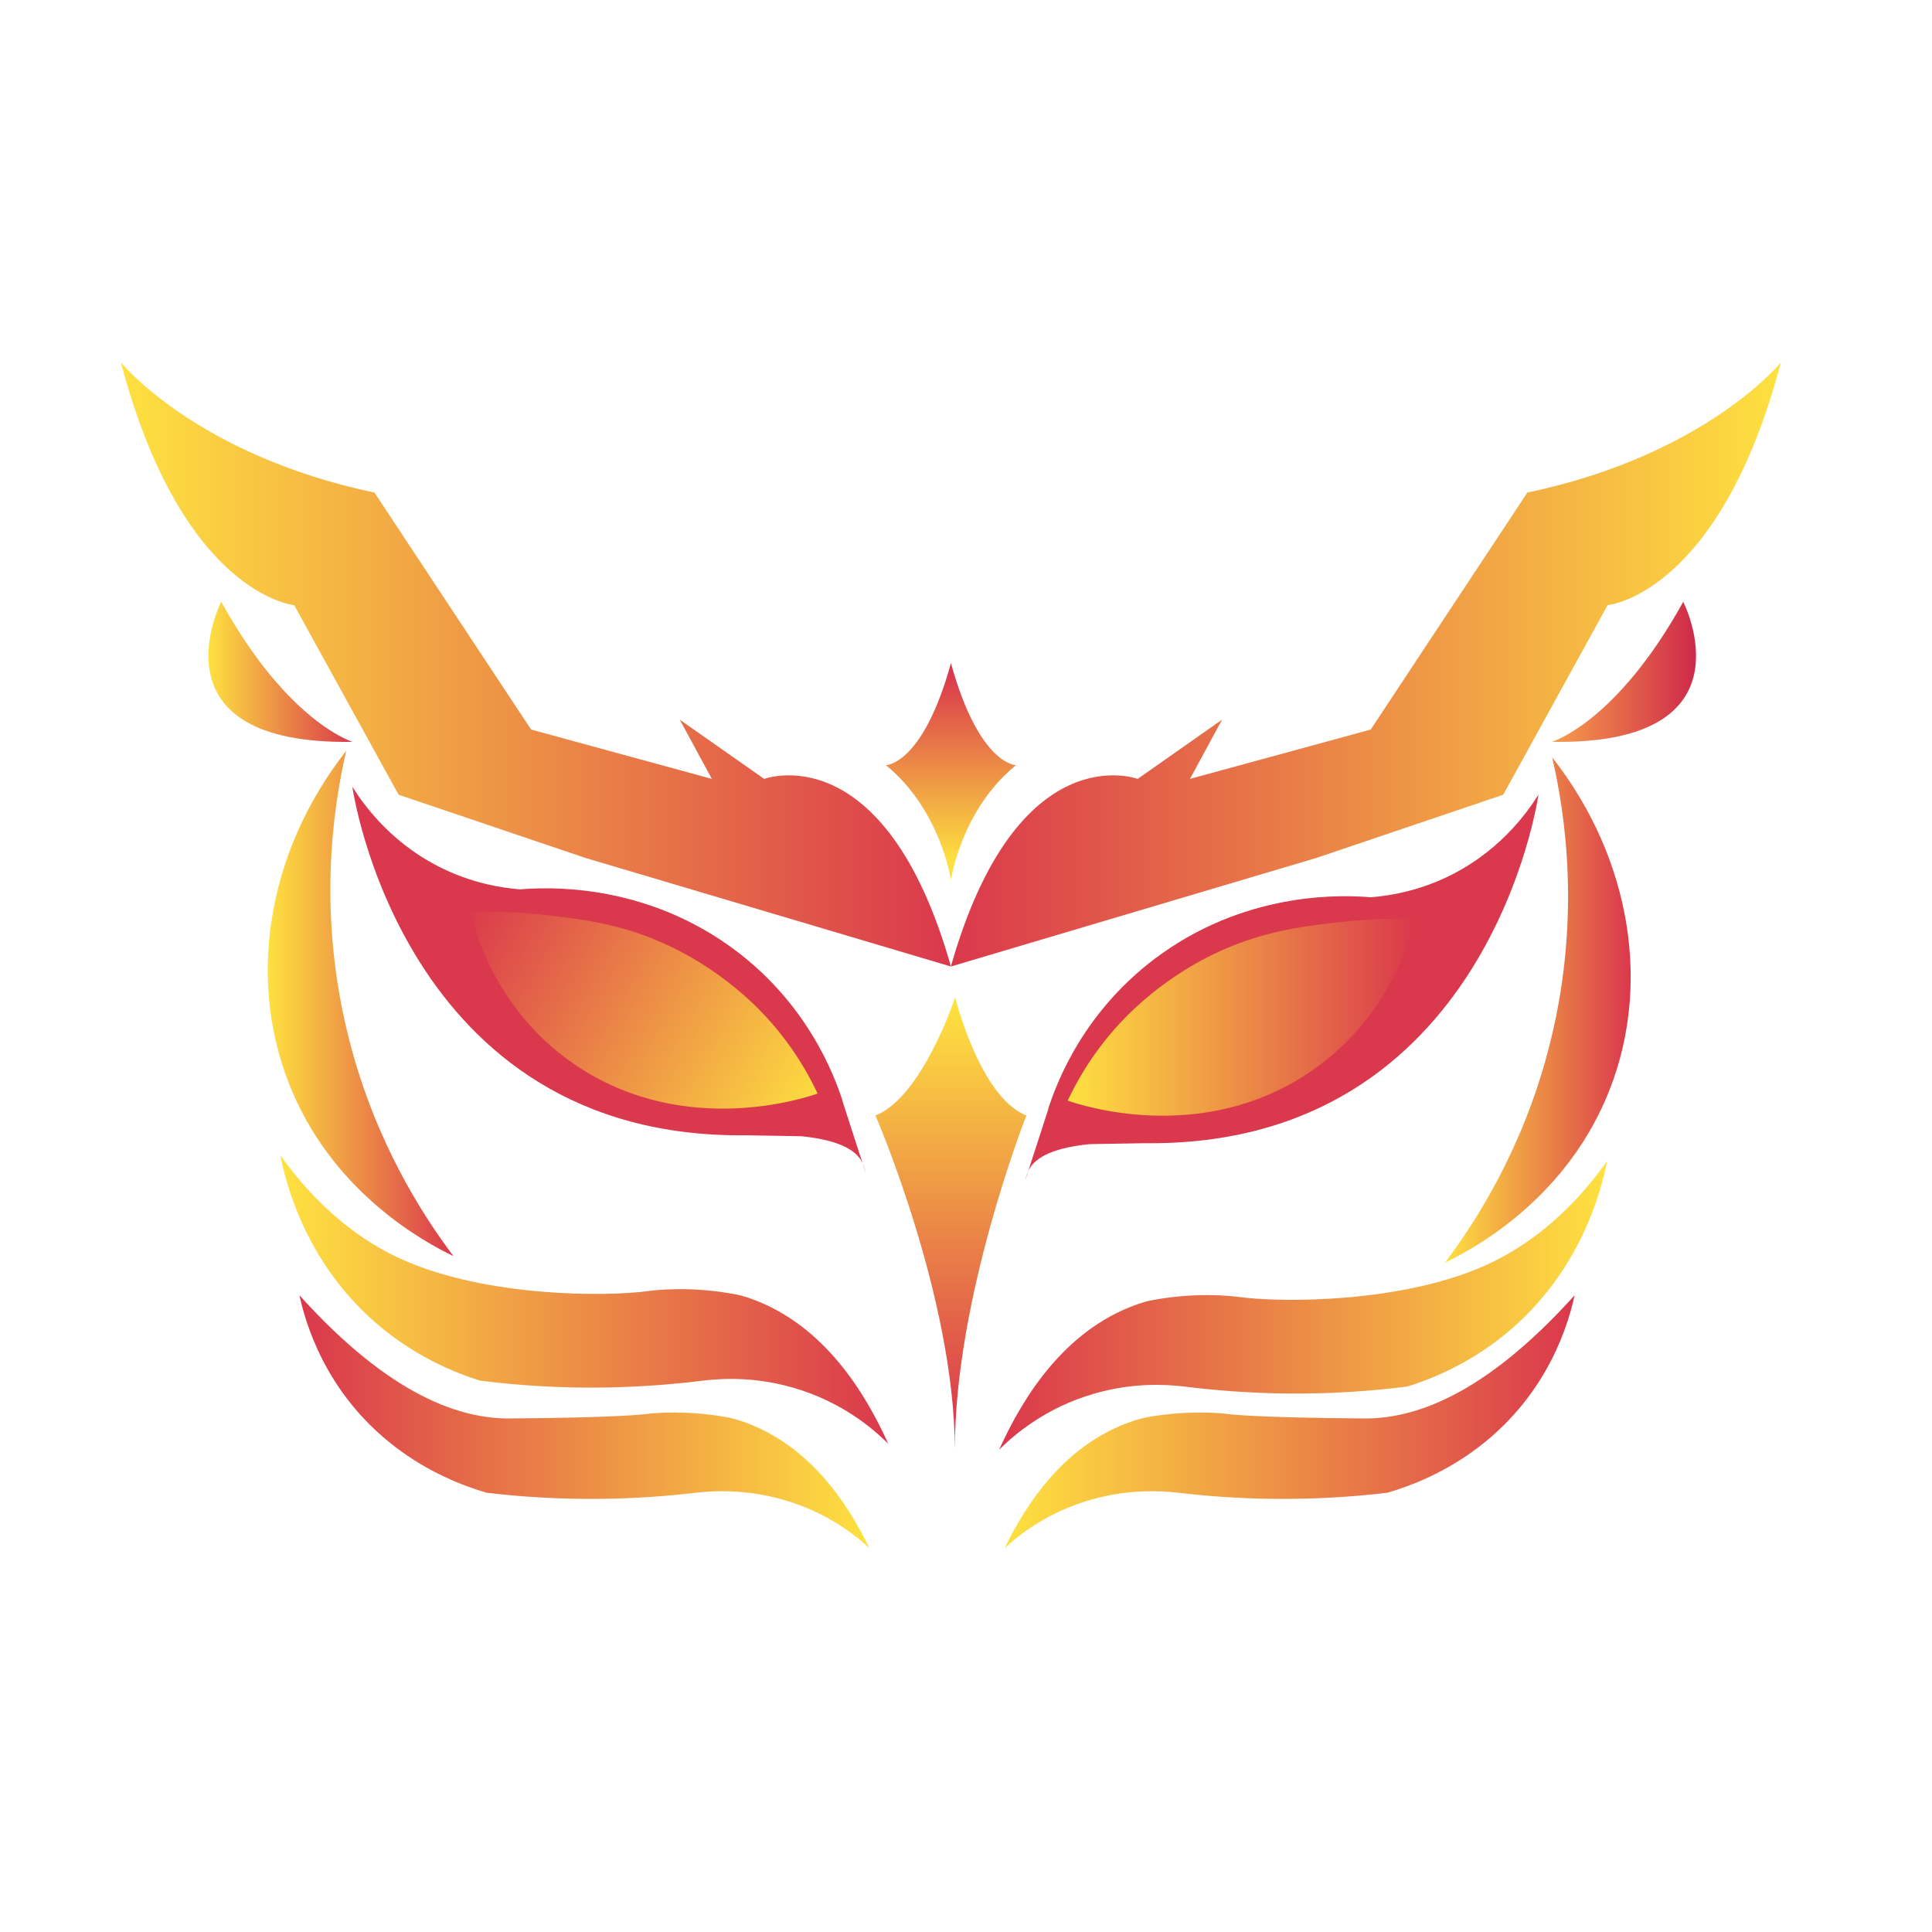 <svg width="512" height="512" viewBox="0 0 512 512" fill="none" xmlns="http://www.w3.org/2000/svg">
<path d="M272 295.619C272 295.619 253.047 343.58 253.047 384C252.879 343.58 232 295.619 232 295.619C244.432 290.735 253.047 264.497 253.047 264.497V264C253.047 264 259.568 290.735 272 295.619Z" fill="url(#paint0_linear_67_21)"/>
<path d="M277.804 293.798C279.993 287.038 287.289 267.338 307.887 252.715C331.6 235.857 356.661 237.237 363.256 237.789C368.139 237.402 374.902 236.271 382.226 232.988C396.763 226.504 404.564 215.606 407.707 210.584C407.707 210.584 394.658 304.006 303.397 302.958C298.514 303.041 293.631 303.123 288.748 303.206C277.663 304.31 273.847 307.455 272.528 310.269C272.051 311.29 271.714 312.615 271.742 312.615C271.77 312.615 275.025 302.544 277.86 293.77L277.804 293.798Z" fill="#DA384C"/>
<path d="M223.277 291.701C221.089 284.941 213.792 265.241 193.194 250.618C169.481 233.76 144.42 235.14 137.826 235.692C132.943 235.306 126.179 234.174 118.855 230.891C104.318 224.407 96.517 213.509 93.374 208.487C93.374 208.487 106.423 301.909 197.684 300.861C202.567 300.944 207.45 301.027 212.333 301.109C223.418 302.213 227.234 305.358 228.553 308.173C229.03 309.193 229.367 310.518 229.339 310.518C229.311 310.518 226.056 300.447 223.221 291.673L223.277 291.701Z" fill="#DA384C"/>
<path d="M32 96C32 96 51.869 120.583 99.239 130.544L140.744 193.34L188.648 206.418C185.813 201.176 182.979 195.961 180.145 190.719C187.609 195.961 195.046 201.176 202.511 206.418C202.511 206.418 234.446 194.388 252.014 256.136L155.14 227.359L105.637 210.612L77.967 160.369C77.967 160.369 48.333 157.748 32.028 96H32Z" fill="url(#paint1_linear_67_21)"/>
<path d="M472.001 96C472.001 96 452.132 120.583 404.762 130.544L363.256 193.34L315.353 206.418C318.187 201.176 321.022 195.961 323.856 190.719C316.391 195.961 308.954 201.176 301.49 206.418C301.49 206.418 269.554 194.388 251.987 256.136L348.86 227.359L398.363 210.612L426.033 160.369C426.033 160.369 455.668 157.748 471.972 96H472.001Z" fill="url(#paint2_linear_67_21)"/>
<path d="M411.328 200.651C414.779 215.523 419.27 244.3 410.261 278.457C403.414 304.42 391.431 323.347 382.928 334.632C390.505 330.962 413.797 318.436 425.5 291.37C438.128 262.234 432.431 227.552 411.3 200.651H411.328Z" fill="url(#paint3_linear_67_21)"/>
<path d="M91.772 198.913C88.321 213.785 83.831 242.562 92.839 276.719C99.686 302.682 111.669 321.609 120.172 332.894C112.595 329.224 89.303 316.698 77.601 289.632C64.972 260.496 70.669 225.814 91.801 198.913H91.772Z" fill="url(#paint4_linear_67_21)"/>
<path d="M425.864 307.759C413.881 324.561 401.225 332.038 392.862 335.68C370.945 345.227 339.907 345.282 328.289 343.709C325.651 343.351 316.615 342.44 305.221 344.592C303.902 344.841 302.555 345.227 300.984 345.806C281.957 352.676 271.012 370.39 264.782 384.185C268.627 380.35 276.934 373.121 289.843 369.369C299.917 366.416 308.617 366.83 313.752 367.437C321.722 368.431 330.618 369.148 340.328 369.286C352.479 369.451 363.452 368.651 373.021 367.437C379.841 365.285 389.382 361.312 398.783 353.67C418.876 337.308 424.348 315.512 425.892 307.786L425.864 307.759Z" fill="url(#paint5_linear_67_21)"/>
<path d="M74.318 306.186C86.301 322.989 98.958 330.466 107.32 334.108C129.238 343.654 160.275 343.709 171.893 342.137C174.531 341.778 183.568 340.867 194.961 343.019C196.28 343.268 197.627 343.654 199.199 344.233C218.225 351.104 229.17 368.817 235.4 382.612C231.555 378.777 223.249 371.548 210.34 367.796C200.265 364.844 191.566 365.258 186.43 365.865C178.46 366.858 169.564 367.575 159.854 367.713C147.703 367.879 136.73 367.079 127.161 365.865C120.342 363.713 110.8 359.739 101.399 352.097C81.306 335.736 75.834 313.939 74.29 306.214L74.318 306.186Z" fill="url(#paint6_linear_67_21)"/>
<path d="M411.272 196.596C411.272 196.596 428.39 191.492 446.07 159.486C446.07 159.486 465.546 197.479 411.272 196.596Z" fill="url(#paint7_linear_67_21)"/>
<path d="M93.431 196.596C93.431 196.596 76.313 191.492 58.633 159.486C58.633 159.486 39.157 197.479 93.431 196.596Z" fill="url(#paint8_linear_67_21)"/>
<path d="M417.331 343.212C393.029 370.196 374.423 375.99 361.57 375.907C332.974 375.714 325.818 374.776 325.818 374.776C323.068 374.418 314.705 373.7 304.181 375.549C302.947 375.77 301.684 376.101 300.196 376.597C282.348 382.612 272.105 398.201 266.24 410.285C269.86 406.919 277.634 400.574 289.729 397.263C299.186 394.669 307.324 395.028 312.151 395.58C319.616 396.463 327.979 397.097 337.071 397.207C348.465 397.345 358.764 396.656 367.716 395.58C374.114 393.703 383.067 390.199 391.878 383.467C410.709 369.093 415.844 349.945 417.303 343.185L417.331 343.212Z" fill="url(#paint9_linear_67_21)"/>
<path d="M79.314 343.212C103.617 370.196 122.222 375.99 135.075 375.907C163.671 375.714 170.827 374.776 170.827 374.776C173.578 374.418 181.94 373.7 192.464 375.549C193.699 375.77 194.962 376.101 196.449 376.597C214.297 382.612 224.54 398.201 230.405 410.285C226.785 406.919 219.012 400.574 206.916 397.263C197.459 394.669 189.321 395.028 184.494 395.58C177.029 396.463 168.667 397.097 159.574 397.207C148.181 397.345 137.881 396.656 128.929 395.58C122.531 393.703 113.579 390.199 104.767 383.467C85.937 369.093 80.801 349.945 79.342 343.185L79.314 343.212Z" fill="url(#paint10_linear_67_21)"/>
<path d="M269.242 202.776C254.649 214.667 252.011 233.236 252.011 233.236C252.011 233.236 249.345 214.667 234.781 202.776C234.781 202.776 244.547 202.776 252.011 175.737C259.476 202.776 269.242 202.776 269.242 202.776Z" fill="url(#paint11_linear_67_21)"/>
<path d="M282.941 291.673C286.308 292.86 317.683 303.317 346.167 284.748C368.056 270.484 373.781 248.549 374.96 243.417C369.179 243.334 361.237 243.528 351.864 244.742C346.251 245.459 340.386 246.232 333.819 248.163C313.333 254.15 300.508 267.145 296.692 271.256C292.735 275.533 287.375 282.265 282.941 291.701V291.673Z" fill="url(#paint12_linear_67_21)"/>
<path d="M216.684 289.797C213.317 290.983 181.942 301.44 153.458 282.872C131.569 268.607 125.844 246.673 124.666 241.541C130.447 241.458 138.388 241.651 147.761 242.865C153.374 243.583 159.239 244.355 165.806 246.286C186.292 252.274 199.117 265.269 202.933 269.38C206.89 273.656 212.25 280.389 216.684 289.825V289.797Z" fill="url(#paint13_linear_67_21)"/>
<defs>
<linearGradient id="paint0_linear_67_21" x1="252.206" y1="266.625" x2="252.206" y2="378.279" gradientUnits="userSpaceOnUse">
<stop stop-color="#FEE140"/>
<stop offset="1" stop-color="#DA384C"/>
</linearGradient>
<linearGradient id="paint1_linear_67_21" x1="32" y1="176.068" x2="252.014" y2="176.068" gradientUnits="userSpaceOnUse">
<stop stop-color="#FEE140"/>
<stop offset="1" stop-color="#DA384C"/>
</linearGradient>
<linearGradient id="paint2_linear_67_21" x1="252.015" y1="176.068" x2="472.001" y2="176.068" gradientUnits="userSpaceOnUse">
<stop stop-color="#DA384C"/>
<stop offset="1" stop-color="#FEE140"/>
</linearGradient>
<linearGradient id="paint3_linear_67_21" x1="382.928" y1="267.642" x2="432.15" y2="267.642" gradientUnits="userSpaceOnUse">
<stop stop-color="#FEE140"/>
<stop offset="1" stop-color="#DA384C"/>
</linearGradient>
<linearGradient id="paint4_linear_67_21" x1="70.922" y1="265.904" x2="120.144" y2="265.904" gradientUnits="userSpaceOnUse">
<stop stop-color="#FEE140"/>
<stop offset="1" stop-color="#DA384C"/>
</linearGradient>
<linearGradient id="paint5_linear_67_21" x1="264.782" y1="345.944" x2="425.864" y2="345.944" gradientUnits="userSpaceOnUse">
<stop stop-color="#DA384C"/>
<stop offset="1" stop-color="#FEE140"/>
</linearGradient>
<linearGradient id="paint6_linear_67_21" x1="74.318" y1="344.399" x2="235.428" y2="344.399" gradientUnits="userSpaceOnUse">
<stop stop-color="#FEE140"/>
<stop offset="1" stop-color="#DA384C"/>
</linearGradient>
<linearGradient id="paint7_linear_67_21" x1="411.272" y1="178.055" x2="449.465" y2="178.055" gradientUnits="userSpaceOnUse">
<stop stop-color="#F89E4C"/>
<stop offset="1" stop-color="#CE2949"/>
</linearGradient>
<linearGradient id="paint8_linear_67_21" x1="55.209" y1="178.055" x2="93.431" y2="178.055" gradientUnits="userSpaceOnUse">
<stop stop-color="#FEE140"/>
<stop offset="1" stop-color="#DA384C"/>
</linearGradient>
<linearGradient id="paint9_linear_67_21" x1="266.24" y1="376.763" x2="417.331" y2="376.763" gradientUnits="userSpaceOnUse">
<stop stop-color="#FEE140"/>
<stop offset="1" stop-color="#DA384C"/>
</linearGradient>
<linearGradient id="paint10_linear_67_21" x1="230.405" y1="376.763" x2="79.314" y2="376.763" gradientUnits="userSpaceOnUse">
<stop stop-color="#FEE140"/>
<stop offset="1" stop-color="#DA384C"/>
</linearGradient>
<linearGradient id="paint11_linear_67_21" x1="251.173" y1="228.331" x2="251.173" y2="178.707" gradientUnits="userSpaceOnUse">
<stop stop-color="#FEE140"/>
<stop offset="1" stop-color="#DA384C"/>
</linearGradient>
<linearGradient id="paint12_linear_67_21" x1="282.941" y1="269.546" x2="374.96" y2="269.546" gradientUnits="userSpaceOnUse">
<stop stop-color="#FEE140"/>
<stop offset="1" stop-color="#DA384C"/>
</linearGradient>
<linearGradient id="paint13_linear_67_21" x1="218.09" y1="294.496" x2="122.977" y2="240.737" gradientUnits="userSpaceOnUse">
<stop stop-color="#FEE140"/>
<stop offset="1" stop-color="#DA384C"/>
</linearGradient>
</defs>
</svg>
